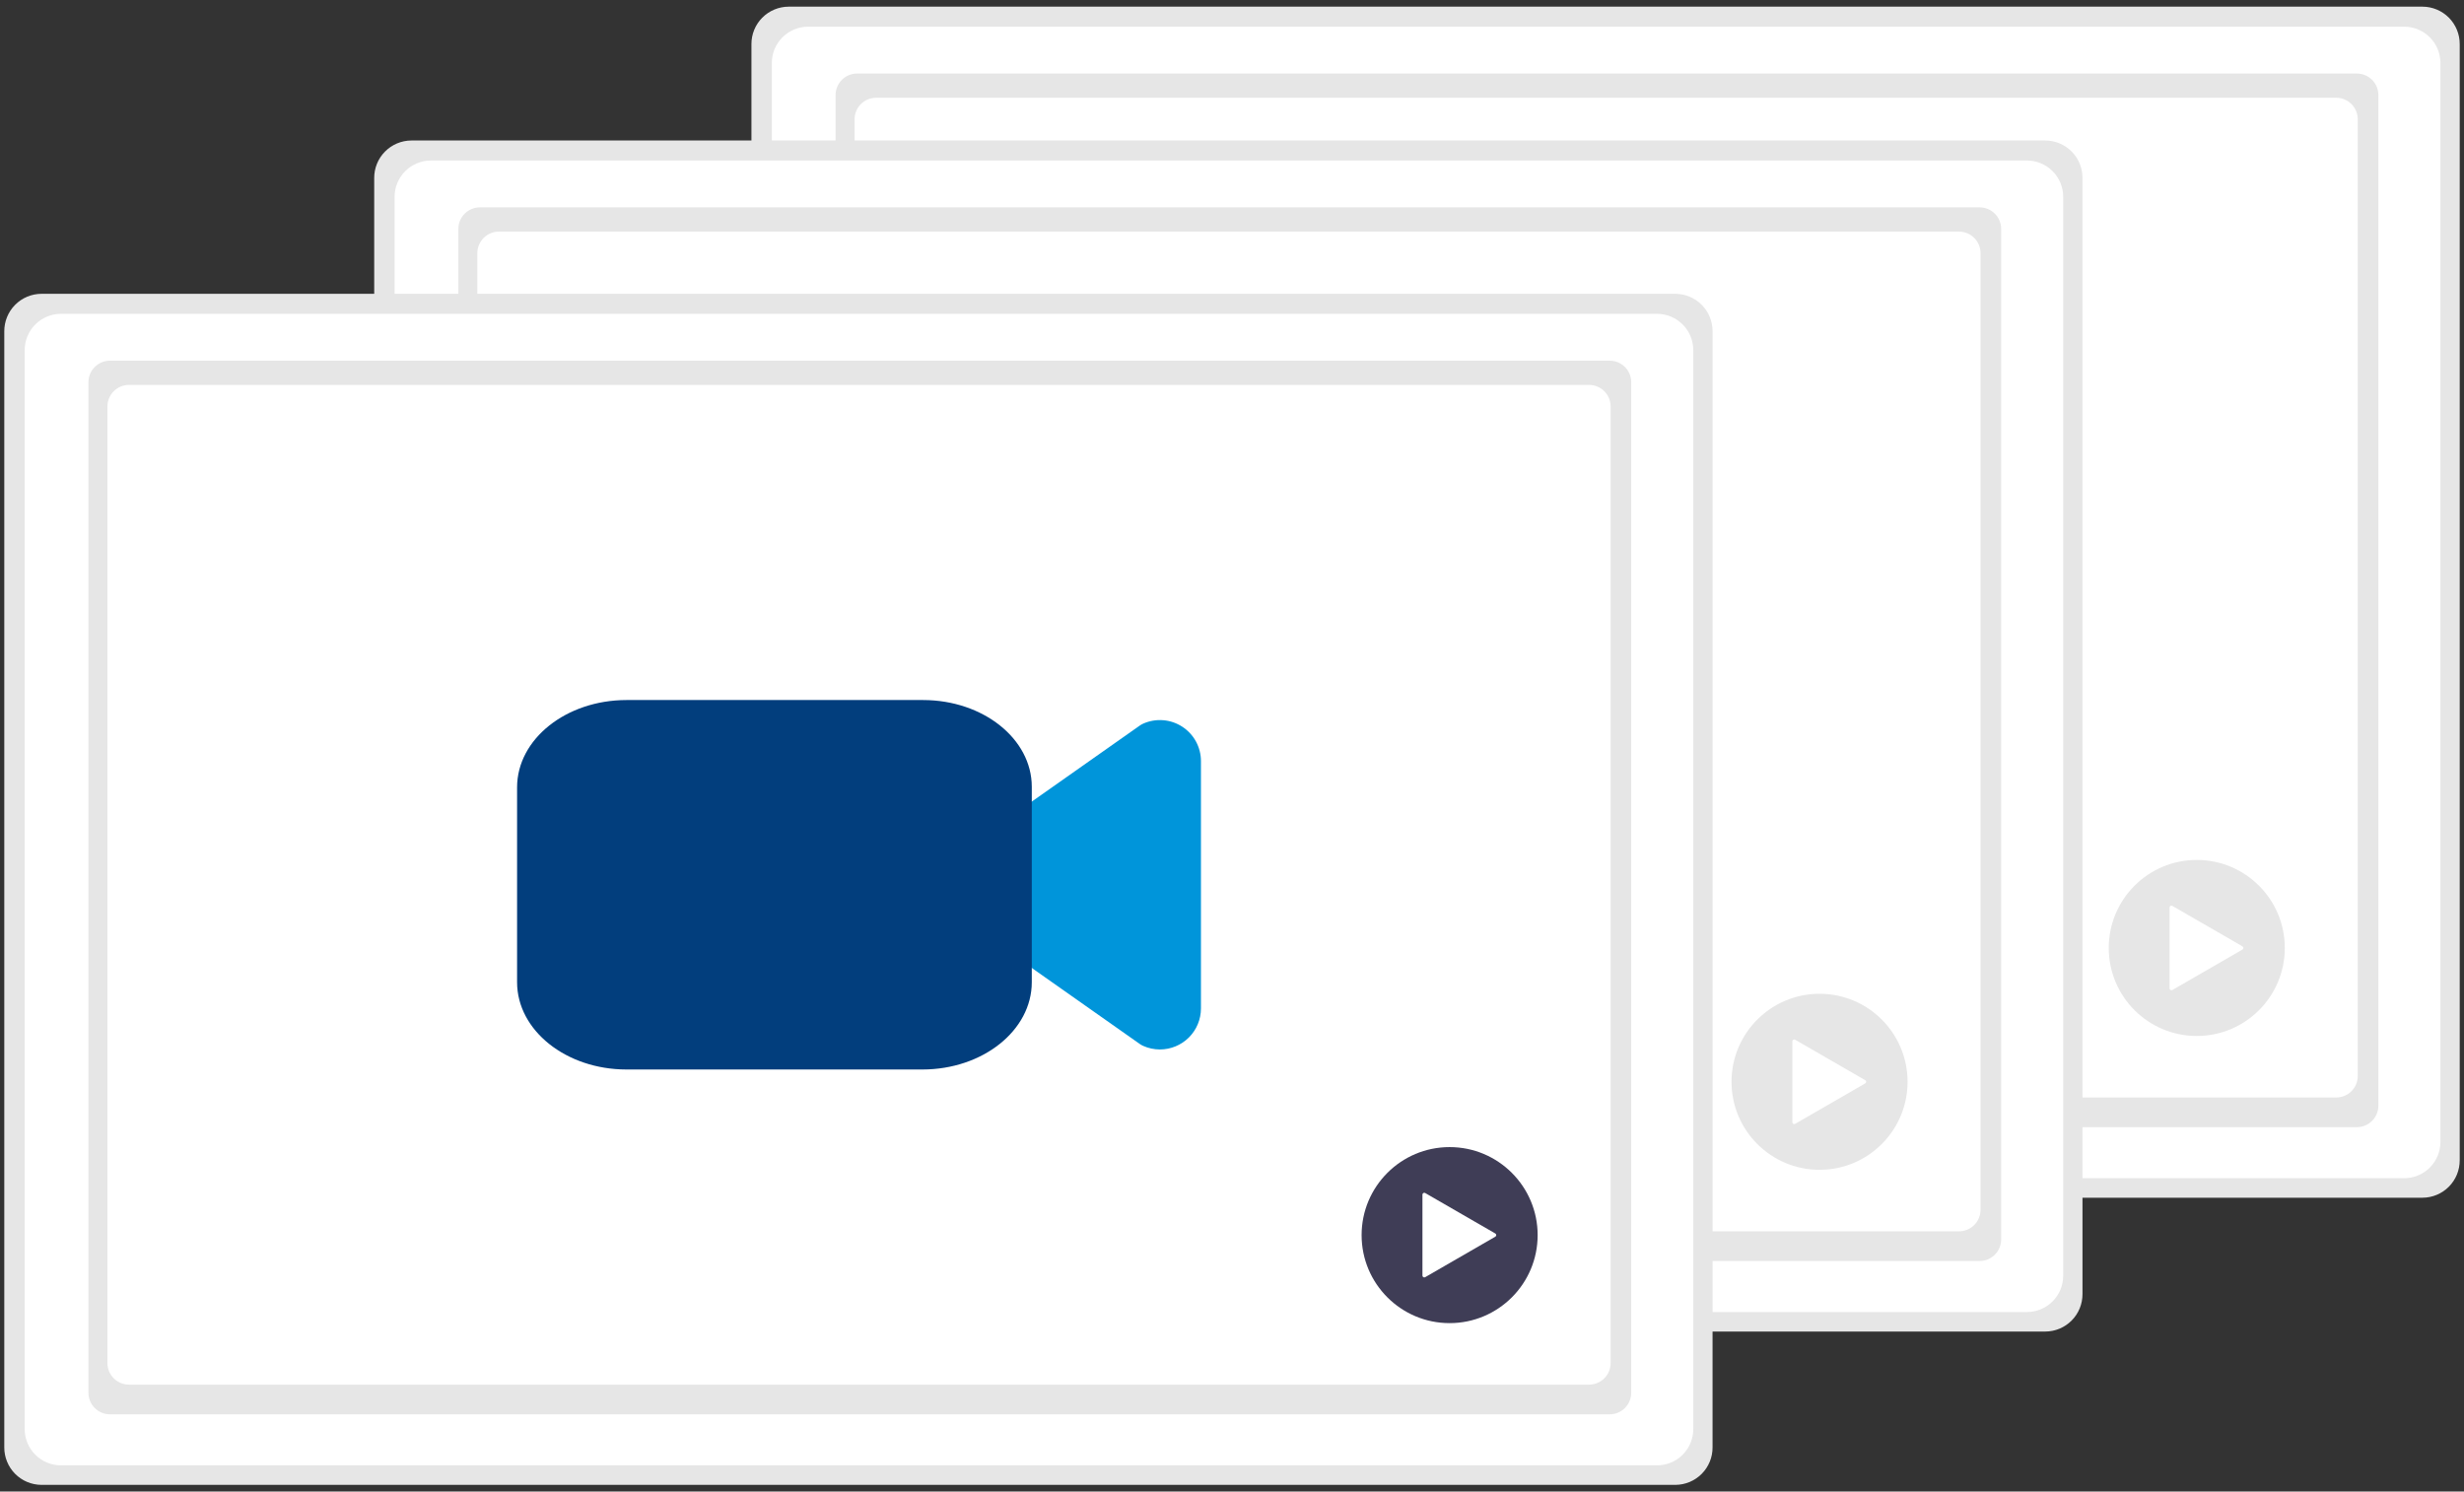 <svg width="185" height="112" viewBox="0 0 185 112" fill="none" xmlns="http://www.w3.org/2000/svg">
<rect x="0" y="0" width="185" height="112" fill="#333333" stroke="none"/>
<g clip-path="url(#clip0_1246_66494)">
<path d="M184.678 87.12C184.682 87.863 184.391 88.578 183.868 89.106C183.345 89.635 182.633 89.934 181.89 89.938H59.207C58.839 89.936 58.475 89.861 58.136 89.719C57.796 89.576 57.488 89.368 57.23 89.106C56.971 88.845 56.766 88.535 56.627 88.194C56.487 87.853 56.417 87.488 56.419 87.12V3.318C56.415 2.574 56.706 1.86 57.229 1.331C57.752 0.803 58.464 0.504 59.207 0.5H181.89C182.258 0.502 182.622 0.576 182.961 0.719C183.301 0.862 183.609 1.07 183.868 1.331C184.126 1.593 184.331 1.903 184.47 2.244C184.61 2.585 184.68 2.95 184.678 3.318V87.12Z" fill="#E6E6E6"/>
<path d="M183.231 85.748C183.231 86.47 182.944 87.163 182.433 87.674C181.922 88.185 181.229 88.472 180.507 88.472H60.675C59.952 88.472 59.259 88.185 58.748 87.674C58.237 87.163 57.95 86.47 57.95 85.748V4.728C57.95 4.006 58.237 3.313 58.748 2.802C59.259 2.291 59.952 2.004 60.675 2.004H180.512C181.234 2.005 181.925 2.293 182.435 2.804C182.945 3.315 183.231 4.007 183.231 4.728V85.748Z" fill="white"/>
<path d="M64.355 5.521H176.954C177.383 5.521 177.795 5.692 178.098 5.995C178.401 6.298 178.571 6.71 178.571 7.139V83.023C178.571 83.452 178.401 83.863 178.098 84.167C177.795 84.47 177.383 84.64 176.954 84.64H64.355C63.926 84.64 63.514 84.47 63.211 84.167C62.908 83.863 62.737 83.452 62.737 83.023V7.139C62.737 6.71 62.908 6.298 63.211 5.995C63.514 5.692 63.926 5.521 64.355 5.521Z" fill="#E6E6E6"/>
<path d="M65.78 7.342H175.407C175.836 7.342 176.247 7.512 176.55 7.815C176.853 8.119 177.024 8.53 177.024 8.959V80.794C177.024 81.223 176.853 81.634 176.55 81.938C176.247 82.241 175.836 82.411 175.407 82.411H65.78C65.351 82.411 64.94 82.241 64.636 81.938C64.333 81.634 64.163 81.223 64.163 80.794V8.959C64.163 8.53 64.333 8.119 64.636 7.815C64.94 7.512 65.351 7.342 65.78 7.342Z" fill="white"/>
<path d="M143.184 57.244C142.752 57.244 142.326 57.153 141.932 56.977C141.84 56.937 141.752 56.887 141.671 56.829L133.703 51.221C133.299 50.936 132.97 50.559 132.742 50.12C132.514 49.682 132.395 49.195 132.395 48.701V41.052C132.395 40.558 132.514 40.071 132.742 39.633C132.97 39.194 133.299 38.817 133.703 38.532L141.671 32.924C141.753 32.866 141.84 32.816 141.932 32.776C142.401 32.567 142.915 32.479 143.427 32.519C143.939 32.56 144.433 32.728 144.863 33.008C145.294 33.287 145.648 33.67 145.893 34.122C146.138 34.573 146.266 35.079 146.266 35.592V54.161C146.266 54.978 145.942 55.762 145.364 56.34C144.785 56.919 144.001 57.243 143.184 57.243L143.184 57.244Z" fill="#3F3D56"/>
<path d="M125.353 58.748H103.132C98.599 58.744 94.925 55.813 94.92 52.197V37.555C94.925 33.939 98.599 31.009 103.132 31.005H125.411C129.912 31.009 133.56 33.919 133.565 37.509V52.197C133.561 55.813 129.887 58.744 125.353 58.748Z" fill="#3F3D56"/>
<path d="M164.936 77.792C168.586 77.792 171.545 74.833 171.545 71.183C171.545 67.533 168.586 64.574 164.936 64.574C161.286 64.574 158.328 67.533 158.328 71.183C158.328 74.833 161.286 77.792 164.936 77.792Z" fill="#E6E6E6"/>
<path d="M168.369 71.065L163.101 68.023C163.08 68.011 163.057 68.005 163.033 68.005C163.009 68.005 162.985 68.011 162.964 68.023C162.943 68.035 162.926 68.052 162.914 68.073C162.902 68.094 162.896 68.118 162.896 68.142V74.225C162.896 74.249 162.902 74.272 162.914 74.293C162.926 74.314 162.943 74.331 162.964 74.343C162.985 74.355 163.009 74.361 163.033 74.361C163.057 74.361 163.08 74.355 163.101 74.343L168.369 71.302C168.39 71.29 168.407 71.272 168.419 71.251C168.431 71.231 168.437 71.207 168.437 71.183C168.437 71.159 168.431 71.136 168.419 71.115C168.407 71.094 168.39 71.077 168.369 71.065L163.101 68.023C163.08 68.011 163.057 68.005 163.033 68.005C163.009 68.005 162.985 68.011 162.964 68.023C162.943 68.035 162.926 68.052 162.914 68.073C162.902 68.094 162.896 68.118 162.896 68.142V74.225C162.896 74.249 162.902 74.272 162.914 74.293C162.926 74.314 162.943 74.331 162.964 74.343C162.985 74.355 163.009 74.361 163.033 74.361C163.057 74.361 163.08 74.355 163.101 74.343L168.369 71.302C168.39 71.29 168.407 71.272 168.419 71.251C168.431 71.231 168.437 71.207 168.437 71.183C168.437 71.159 168.431 71.136 168.419 71.115C168.407 71.094 168.39 71.077 168.369 71.065Z" fill="white"/>
<path d="M156.356 97.17C156.359 97.913 156.068 98.628 155.545 99.156C155.022 99.685 154.311 99.984 153.567 99.987H30.885C30.517 99.986 30.152 99.911 29.813 99.769C29.474 99.626 29.166 99.418 28.907 99.156C28.648 98.895 28.443 98.585 28.304 98.244C28.165 97.903 28.094 97.538 28.096 97.17V13.367C28.092 12.624 28.384 11.91 28.907 11.381C29.43 10.853 30.141 10.554 30.884 10.55H153.567C153.935 10.552 154.299 10.626 154.639 10.769C154.978 10.911 155.286 11.12 155.545 11.381C155.804 11.643 156.009 11.953 156.148 12.294C156.287 12.634 156.357 12.999 156.356 13.367V97.17Z" fill="#E6E6E6"/>
<path d="M154.908 95.797C154.908 96.52 154.621 97.213 154.11 97.724C153.6 98.235 152.907 98.522 152.184 98.522H32.352C31.629 98.522 30.936 98.235 30.425 97.724C29.915 97.213 29.627 96.52 29.627 95.797V14.778C29.627 14.056 29.915 13.363 30.425 12.852C30.936 12.341 31.629 12.054 32.352 12.054H152.189C152.911 12.055 153.603 12.343 154.112 12.854C154.622 13.364 154.908 14.057 154.908 14.778V95.797Z" fill="white"/>
<path d="M36.032 15.571H148.632C149.061 15.571 149.472 15.742 149.775 16.045C150.079 16.348 150.249 16.76 150.249 17.189V93.073C150.249 93.502 150.079 93.913 149.775 94.216C149.472 94.52 149.061 94.69 148.632 94.69H36.032C35.603 94.69 35.192 94.52 34.889 94.216C34.585 93.913 34.415 93.502 34.415 93.073V17.189C34.415 16.76 34.585 16.348 34.889 16.045C35.192 15.742 35.603 15.571 36.032 15.571Z" fill="#E6E6E6"/>
<path d="M37.457 17.392H147.084C147.513 17.392 147.924 17.562 148.228 17.865C148.531 18.169 148.701 18.58 148.701 19.009V90.844C148.701 91.273 148.531 91.684 148.228 91.987C147.924 92.291 147.513 92.461 147.084 92.461H37.457C37.028 92.461 36.617 92.291 36.314 91.987C36.011 91.684 35.84 91.273 35.84 90.844V19.009C35.84 18.58 36.011 18.169 36.314 17.865C36.617 17.562 37.028 17.392 37.457 17.392Z" fill="white"/>
<path d="M114.861 67.294C114.43 67.294 114.003 67.203 113.609 67.027C113.517 66.987 113.43 66.937 113.348 66.879L105.381 61.271C104.977 60.986 104.647 60.609 104.419 60.17C104.192 59.732 104.073 59.245 104.073 58.751V51.102C104.073 50.608 104.192 50.121 104.419 49.682C104.647 49.244 104.977 48.867 105.381 48.582L113.348 42.974C113.43 42.916 113.517 42.866 113.609 42.825C114.078 42.617 114.592 42.529 115.104 42.569C115.616 42.61 116.11 42.778 116.541 43.057C116.971 43.337 117.325 43.72 117.57 44.172C117.815 44.623 117.944 45.129 117.944 45.642V64.211C117.944 65.028 117.619 65.812 117.041 66.39C116.463 66.968 115.679 67.293 114.861 67.293L114.861 67.294Z" fill="#3F3D56"/>
<path d="M97.031 68.798H74.81C70.276 68.794 66.602 65.863 66.598 62.247V47.605C66.602 43.989 70.276 41.058 74.81 41.055H97.089C101.59 41.059 105.237 43.968 105.243 47.559V62.247C105.238 65.863 101.564 68.794 97.031 68.798Z" fill="#3F3D56"/>
<path d="M136.614 87.842C140.264 87.842 143.222 84.883 143.222 81.233C143.222 77.583 140.264 74.624 136.614 74.624C132.964 74.624 130.005 77.583 130.005 81.233C130.005 84.883 132.964 87.842 136.614 87.842Z" fill="#E6E6E6"/>
<path d="M140.046 81.115L134.778 78.073C134.758 78.061 134.734 78.055 134.71 78.055C134.686 78.055 134.662 78.061 134.642 78.073C134.621 78.085 134.604 78.102 134.592 78.123C134.58 78.144 134.573 78.168 134.573 78.192V84.274C134.573 84.298 134.58 84.322 134.592 84.343C134.604 84.364 134.621 84.381 134.642 84.393C134.662 84.405 134.686 84.411 134.71 84.411C134.734 84.411 134.758 84.405 134.778 84.393L140.046 81.351C140.067 81.339 140.084 81.322 140.096 81.301C140.108 81.281 140.115 81.257 140.115 81.233C140.115 81.209 140.108 81.185 140.096 81.165C140.084 81.144 140.067 81.126 140.046 81.115L134.778 78.073C134.758 78.061 134.734 78.055 134.71 78.055C134.686 78.055 134.662 78.061 134.642 78.073C134.621 78.085 134.604 78.102 134.592 78.123C134.58 78.144 134.573 78.168 134.573 78.192V84.274C134.573 84.298 134.58 84.322 134.592 84.343C134.604 84.364 134.621 84.381 134.642 84.393C134.662 84.405 134.686 84.411 134.71 84.411C134.734 84.411 134.758 84.405 134.778 84.393L140.046 81.351C140.067 81.339 140.084 81.322 140.096 81.301C140.108 81.281 140.115 81.257 140.115 81.233C140.115 81.209 140.108 81.185 140.096 81.165C140.084 81.144 140.067 81.126 140.046 81.115Z" fill="white"/>
<path d="M128.581 108.683C128.585 109.426 128.293 110.14 127.771 110.669C127.248 111.197 126.536 111.496 125.793 111.5H3.11C2.742 111.498 2.378 111.424 2.039 111.281C1.699 111.139 1.391 110.931 1.132 110.669C0.874 110.407 0.669 110.097 0.53 109.756C0.39 109.416 0.32 109.051 0.322 108.683V24.88C0.318 24.137 0.609 23.422 1.132 22.894C1.655 22.365 2.367 22.066 3.11 22.062H125.793C126.161 22.064 126.525 22.139 126.864 22.282C127.204 22.424 127.512 22.632 127.77 22.894C128.029 23.155 128.234 23.465 128.373 23.806C128.512 24.147 128.583 24.512 128.581 24.88V108.683Z" fill="#E6E6E6"/>
<path d="M127.134 107.31C127.134 108.033 126.847 108.726 126.336 109.237C125.825 109.748 125.132 110.035 124.41 110.035H4.577C3.855 110.035 3.162 109.748 2.651 109.237C2.14 108.726 1.853 108.033 1.853 107.31V26.291C1.853 25.568 2.14 24.875 2.651 24.364C3.162 23.854 3.855 23.566 4.577 23.566H124.415C125.137 23.568 125.828 23.855 126.338 24.366C126.848 24.877 127.134 25.569 127.134 26.291V107.31Z" fill="white"/>
<path d="M8.258 27.084H120.857C121.286 27.084 121.698 27.254 122.001 27.558C122.304 27.861 122.474 28.272 122.474 28.701V104.586C122.474 105.015 122.304 105.426 122.001 105.729C121.698 106.033 121.286 106.203 120.857 106.203H8.258C7.829 106.203 7.417 106.033 7.114 105.729C6.811 105.426 6.64 105.015 6.64 104.586V28.701C6.64 28.272 6.811 27.861 7.114 27.558C7.417 27.254 7.829 27.084 8.258 27.084Z" fill="#E6E6E6"/>
<path d="M9.683 28.903H119.31C119.522 28.903 119.732 28.945 119.928 29.026C120.125 29.108 120.303 29.227 120.453 29.377C120.603 29.527 120.722 29.705 120.804 29.902C120.885 30.098 120.927 30.308 120.927 30.52V102.356C120.927 102.568 120.885 102.778 120.804 102.975C120.722 103.171 120.603 103.349 120.453 103.499C120.303 103.649 120.125 103.769 119.928 103.85C119.732 103.931 119.522 103.973 119.31 103.973H9.683C9.254 103.973 8.843 103.803 8.539 103.499C8.236 103.196 8.066 102.785 8.066 102.356V30.52C8.066 30.092 8.236 29.68 8.539 29.377C8.843 29.074 9.254 28.903 9.683 28.903Z" fill="white"/>
<path d="M87.087 78.806C86.655 78.805 86.229 78.715 85.835 78.539C85.743 78.498 85.655 78.449 85.573 78.391L77.606 72.782C77.202 72.498 76.873 72.121 76.645 71.682C76.417 71.243 76.298 70.757 76.298 70.262V62.614C76.298 62.12 76.417 61.633 76.645 61.194C76.873 60.756 77.202 60.378 77.606 60.094L85.573 54.486C85.655 54.428 85.743 54.378 85.835 54.337C86.304 54.129 86.818 54.04 87.33 54.081C87.842 54.121 88.336 54.289 88.766 54.569C89.197 54.849 89.551 55.232 89.796 55.683C90.041 56.135 90.169 56.64 90.169 57.154V75.722C90.169 76.54 89.844 77.324 89.266 77.902C88.688 78.48 87.904 78.805 87.087 78.805L87.087 78.806Z" fill="#0095DA"/>
<path d="M69.256 80.31H47.035C42.502 80.307 38.828 77.376 38.823 73.76V59.118C38.828 55.502 42.502 52.571 47.035 52.567H69.314C73.815 52.572 77.463 55.481 77.468 59.072V73.76C77.464 77.376 73.79 80.307 69.256 80.31Z" fill="#023E7D"/>
<path d="M108.839 99.355C112.489 99.355 115.448 96.396 115.448 92.746C115.448 89.096 112.489 86.137 108.839 86.137C105.189 86.137 102.231 89.096 102.231 92.746C102.231 96.396 105.189 99.355 108.839 99.355Z" fill="#3F3D56"/>
<path d="M112.272 92.626L107.004 89.585C106.983 89.573 106.96 89.566 106.936 89.566C106.912 89.566 106.888 89.573 106.867 89.585C106.846 89.597 106.829 89.614 106.817 89.635C106.805 89.656 106.799 89.679 106.799 89.703V95.786C106.799 95.81 106.805 95.834 106.817 95.855C106.829 95.875 106.846 95.893 106.867 95.905C106.888 95.917 106.912 95.923 106.936 95.923C106.96 95.923 106.983 95.917 107.004 95.905L112.272 92.863C112.293 92.851 112.31 92.834 112.322 92.813C112.334 92.792 112.34 92.769 112.34 92.745C112.34 92.721 112.334 92.697 112.322 92.676C112.31 92.656 112.293 92.638 112.272 92.626L107.004 89.585C106.983 89.573 106.96 89.566 106.936 89.566C106.912 89.566 106.888 89.573 106.867 89.585C106.846 89.597 106.829 89.614 106.817 89.635C106.805 89.656 106.799 89.679 106.799 89.703V95.786C106.799 95.81 106.805 95.834 106.817 95.855C106.829 95.875 106.846 95.893 106.867 95.905C106.888 95.917 106.912 95.923 106.936 95.923C106.96 95.923 106.983 95.917 107.004 95.905L112.272 92.863C112.293 92.851 112.31 92.834 112.322 92.813C112.334 92.792 112.34 92.769 112.34 92.745C112.34 92.721 112.334 92.697 112.322 92.676C112.31 92.656 112.293 92.638 112.272 92.626Z" fill="white"/>
</g>
<defs>
<clipPath id="clip0_1246_66494">
<rect width="184.357" height="111" fill="white" transform="translate(0.322 0.5)"/>
</clipPath>
</defs>
</svg>
